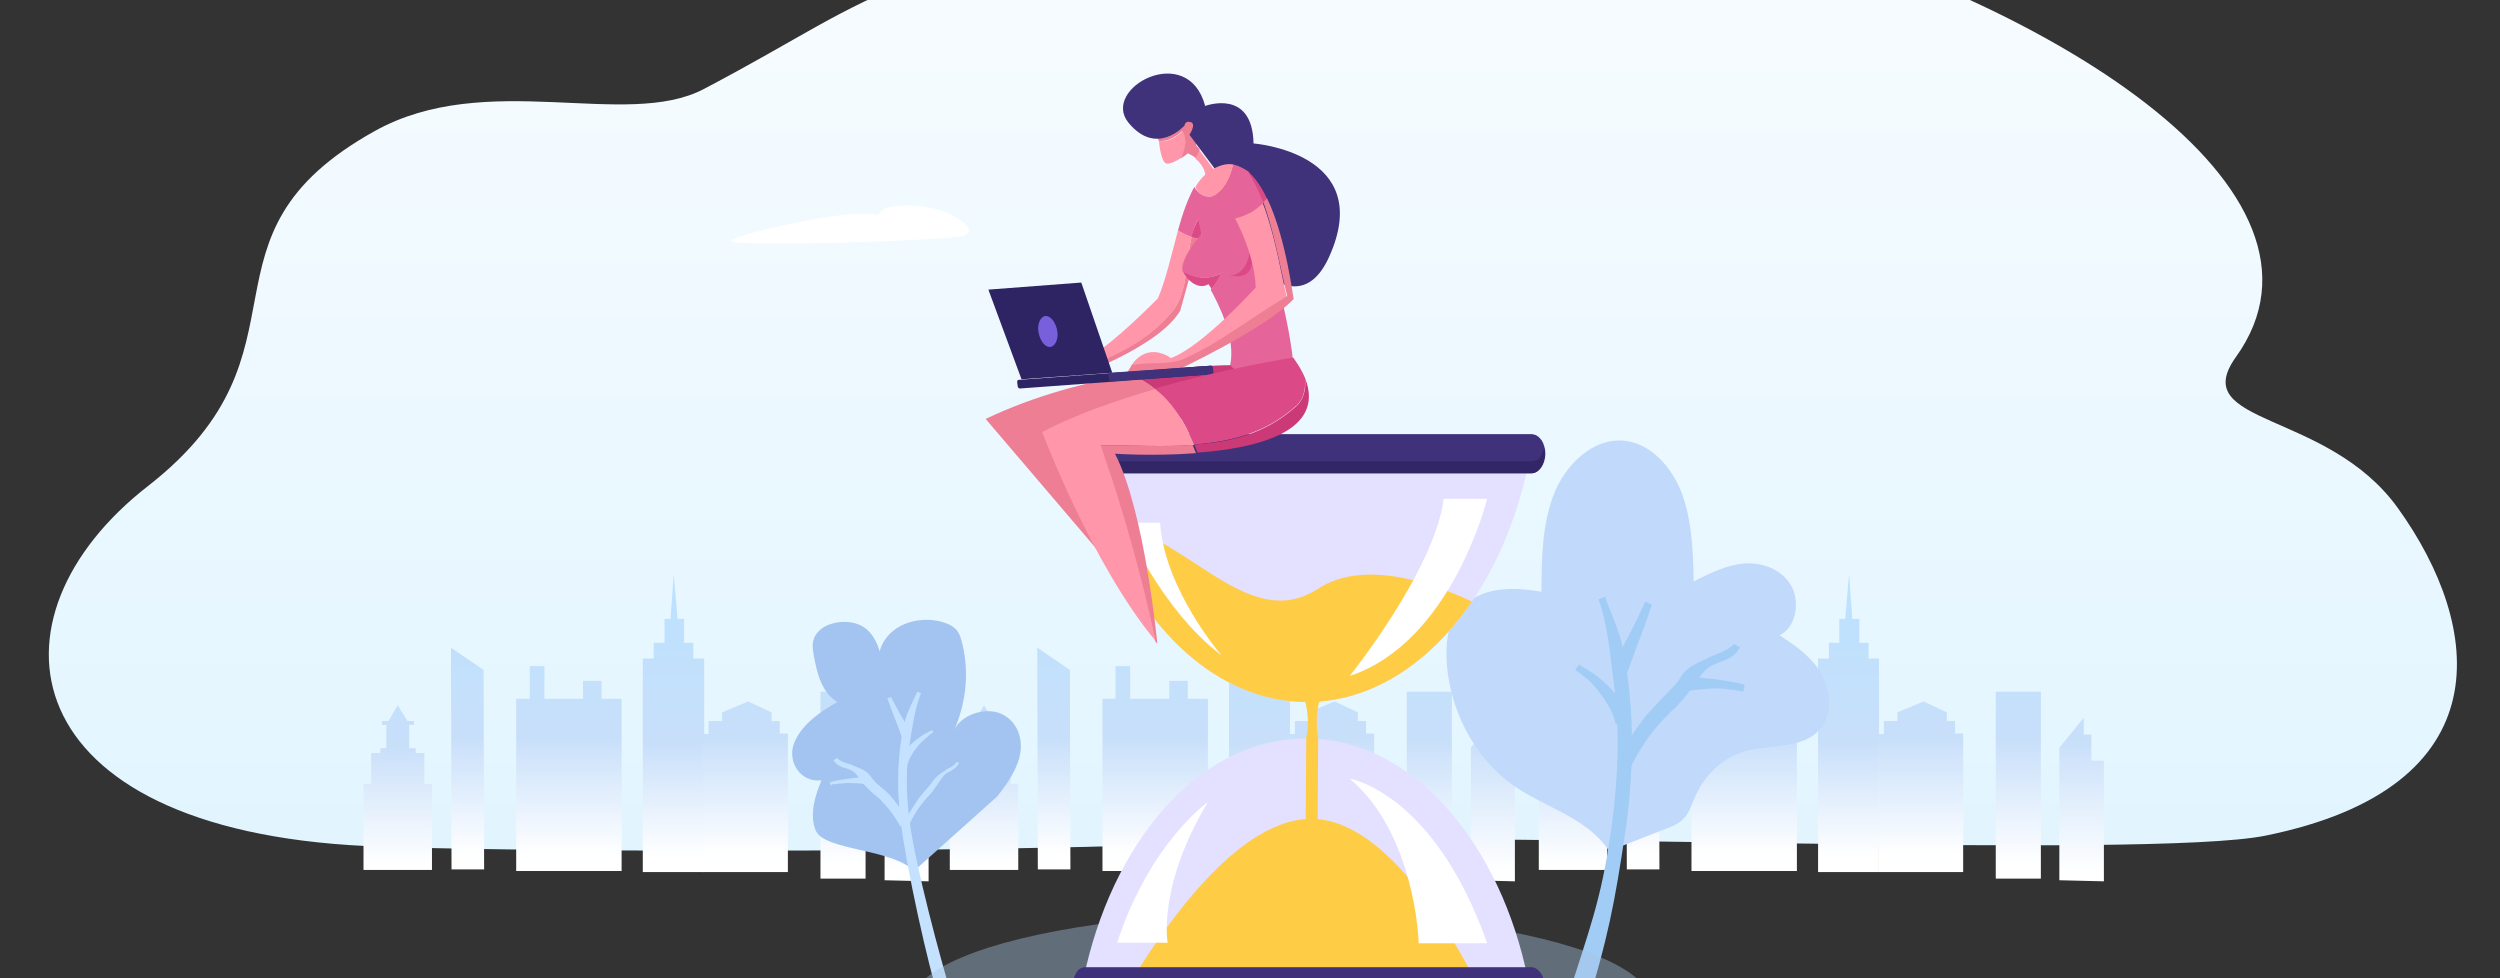 <?xml version="1.0" encoding="utf-8"?>
<!-- Generator: Adobe Illustrator 24.1.2, SVG Export Plug-In . SVG Version: 6.00 Build 0)  -->
<svg version="1.1" id="Layer_1" xmlns="http://www.w3.org/2000/svg" xmlns:xlink="http://www.w3.org/1999/xlink" x="0px" y="0px"
	 viewBox="0 0 460.1 180" style="enable-background:new 0 0 460.1 180;" xml:space="preserve">
<rect x="0" y="0" width="460.1" height="180" fill="#333333" stroke="none"/>
<style type="text/css">
	.st0{fill:url(#SVGID_1_);}
	.st1{fill:url(#SVGID_2_);}
	.st2{fill:url(#SVGID_3_);}
	.st3{fill:url(#SVGID_4_);}
	.st4{fill:url(#SVGID_5_);}
	.st5{fill:url(#SVGID_6_);}
	.st6{fill:url(#SVGID_7_);}
	.st7{fill:url(#SVGID_8_);}
	.st8{fill:url(#SVGID_9_);}
	.st9{fill:url(#SVGID_10_);}
	.st10{fill:url(#SVGID_11_);}
	.st11{fill:url(#SVGID_12_);}
	.st12{fill:url(#SVGID_13_);}
	.st13{fill:url(#SVGID_14_);}
	.st14{fill:url(#SVGID_15_);}
	.st15{fill:url(#SVGID_16_);}
	.st16{fill:url(#SVGID_17_);}
	.st17{fill:url(#SVGID_18_);}
	.st18{fill:url(#SVGID_19_);}
	.st19{fill:url(#SVGID_20_);}
	.st20{fill:url(#SVGID_21_);}
	.st21{fill:url(#SVGID_22_);}
	.st22{fill:#FFFFFF;}
	.st23{fill:#A3C4F0;}
	.st24{fill:#C4E2FF;}
	.st25{fill:#C1D9FA;}
	.st26{fill:#A1CCF5;}
	.st27{opacity:0.4;fill:#A8C4E5;enable-background:new    ;}
	.st28{fill:#E4E0FF;}
	.st29{fill:#FFCC46;}
	.st30{fill:#3F327A;}
	.st31{fill:#322666;}
	.st32{fill:#FF96A9;}
	.st33{fill:#ED7E94;}
	.st34{fill:#DB4A87;}
	.st35{fill:#E5649A;}
	.st36{fill:#CC3977;}
	.st37{fill:#2E2363;}
	.st38{fill:#7860DC;}
</style>
<g>
	
		<linearGradient id="SVGID_1_" gradientUnits="userSpaceOnUse" x1="230.625" y1="-1443.189" x2="230.625" y2="-1614.548" gradientTransform="matrix(1 0 0 1 0 1602)">
		<stop  offset="0" style="stop-color:#E1F5FF"/>
		<stop  offset="1" style="stop-color:#F8FCFF"/>
	</linearGradient>
	<path class="st0" d="M169.7-4.4c-16.8,6.8-21.4,10.9-40.2,20.8c-14.3,7.5-40-3.7-60.5,7.7c-35.1,19.5-9.7,40.3-41.7,65.3
		C-4,113.7,2,152.6,67.3,155.7c20.8,1,109.9,1.6,164.4-0.9c38.9-1.8,164,3.3,185.2-1c44-8.9,40.1-38.5,24.4-60.3
		c-13-18.1-38.9-15.1-29.8-27.8c21.8-30.4-33.2-66.3-97.4-82.6C268.1-28.6,217.6-23.8,169.7-4.4z"/>
	<g>
		
			<linearGradient id="SVGID_2_" gradientUnits="userSpaceOnUse" x1="104.707" y1="-1499.611" x2="104.707" y2="-1444.409" gradientTransform="matrix(1 0 0 1 0 1602)">
			<stop  offset="0" style="stop-color:#BAE2FF"/>
			<stop  offset="0.604" style="stop-color:#C8DFFA"/>
			<stop  offset="0.998" style="stop-color:#FFFFFF"/>
		</linearGradient>
		<polygon class="st1" points="110.7,125.3 107.3,125.3 107.3,128.6 100.2,128.6 100.2,122.6 97.5,122.6 97.5,128.6 95,128.6 
			95,160.3 114.4,160.3 114.4,128.6 110.7,128.6 		"/>
		
			<linearGradient id="SVGID_3_" gradientUnits="userSpaceOnUse" x1="86.086" y1="-1499.611" x2="86.086" y2="-1444.409" gradientTransform="matrix(1 0 0 1 0 1602)">
			<stop  offset="0" style="stop-color:#BAE2FF"/>
			<stop  offset="0.604" style="stop-color:#C8DFFA"/>
			<stop  offset="0.998" style="stop-color:#FFFFFF"/>
		</linearGradient>
		<polygon class="st2" points="83,119.2 83.1,160 89.1,160 89,123.3 		"/>
		
			<linearGradient id="SVGID_4_" gradientUnits="userSpaceOnUse" x1="123.952" y1="-1497.107" x2="123.952" y2="-1444.284" gradientTransform="matrix(1 0 0 1 0 1602)">
			<stop  offset="0" style="stop-color:#BAE2FF"/>
			<stop  offset="0.604" style="stop-color:#C8DFFA"/>
			<stop  offset="0.998" style="stop-color:#FFFFFF"/>
		</linearGradient>
		<polygon class="st3" points="127.6,121.2 127.6,118.3 125.9,118.3 125.9,113.9 124.7,113.9 124,105.6 123.4,113.9 122.3,113.9 
			122.3,118.3 120.3,118.3 120.3,121.2 118.3,121.2 118.3,160.5 129.6,160.5 129.6,121.2 		"/>
		
			<linearGradient id="SVGID_5_" gradientUnits="userSpaceOnUse" x1="73.236" y1="-1498.01" x2="73.236" y2="-1442.808" gradientTransform="matrix(1 0 0 1 0 1602)">
			<stop  offset="0" style="stop-color:#BAE2FF"/>
			<stop  offset="0.604" style="stop-color:#C8DFFA"/>
			<stop  offset="0.998" style="stop-color:#FFFFFF"/>
		</linearGradient>
		<polygon class="st4" points="78.1,138.6 76.5,138.6 76.5,137.7 75.3,137.7 75.3,133.4 76.2,133.4 76.2,132.7 75,132.7 73.2,129.8 
			71.5,132.7 70.3,132.7 70.3,133.4 71.1,133.4 71.1,137.7 70,137.7 70,138.6 68.3,138.6 68.3,144.3 66.9,144.3 66.9,160.1 
			79.5,160.1 79.5,144.3 78.1,144.3 		"/>
		
			<linearGradient id="SVGID_6_" gradientUnits="userSpaceOnUse" x1="166.848" y1="-1503.197" x2="166.848" y2="-1441.333" gradientTransform="matrix(1 0 0 1 0 1602)">
			<stop  offset="0" style="stop-color:#BAE2FF"/>
			<stop  offset="0.604" style="stop-color:#C8DFFA"/>
			<stop  offset="0.998" style="stop-color:#FFFFFF"/>
		</linearGradient>
		<polygon class="st5" points="168.7,140 168.7,135.2 167.3,135.2 167.3,132.1 162.8,137.6 162.8,137.6 162.8,162 170.9,162.2 
			170.9,140 		"/>
		
			<linearGradient id="SVGID_7_" gradientUnits="userSpaceOnUse" x1="137.214" y1="-1499.611" x2="137.214" y2="-1444.409" gradientTransform="matrix(1 0 0 1 0 1602)">
			<stop  offset="0" style="stop-color:#BAE2FF"/>
			<stop  offset="0.604" style="stop-color:#C8DFFA"/>
			<stop  offset="0.998" style="stop-color:#FFFFFF"/>
		</linearGradient>
		<polygon class="st6" points="143.5,135 143.5,132.7 142,132.7 142,131.1 137.7,129.1 132.9,131.1 132.9,132.7 130.4,132.7 
			130.4,135.1 129.4,135.1 129.4,160.5 145,160.5 145,135 		"/>
		
			<linearGradient id="SVGID_8_" gradientUnits="userSpaceOnUse" x1="155.17" y1="-1500.872" x2="155.17" y2="-1442.877" gradientTransform="matrix(1 0 0 1 0 1602)">
			<stop  offset="0" style="stop-color:#BAE2FF"/>
			<stop  offset="0.604" style="stop-color:#C8DFFA"/>
			<stop  offset="0.998" style="stop-color:#FFFFFF"/>
		</linearGradient>
		<rect x="151" y="127.3" class="st7" width="8.3" height="34.4"/>
	</g>
	<g>
		
			<linearGradient id="SVGID_9_" gradientUnits="userSpaceOnUse" x1="212.584" y1="-1499.611" x2="212.584" y2="-1444.409" gradientTransform="matrix(1 0 0 1 0 1602)">
			<stop  offset="0" style="stop-color:#BAE2FF"/>
			<stop  offset="0.604" style="stop-color:#C8DFFA"/>
			<stop  offset="0.998" style="stop-color:#FFFFFF"/>
		</linearGradient>
		<polygon class="st8" points="218.6,125.3 215.2,125.3 215.2,128.6 208,128.6 208,122.6 205.3,122.6 205.3,128.6 202.9,128.6 
			202.9,160.3 222.3,160.3 222.3,128.6 218.6,128.6 		"/>
		
			<linearGradient id="SVGID_10_" gradientUnits="userSpaceOnUse" x1="193.963" y1="-1499.611" x2="193.963" y2="-1444.409" gradientTransform="matrix(1 0 0 1 0 1602)">
			<stop  offset="0" style="stop-color:#BAE2FF"/>
			<stop  offset="0.604" style="stop-color:#C8DFFA"/>
			<stop  offset="0.998" style="stop-color:#FFFFFF"/>
		</linearGradient>
		<polygon class="st9" points="190.9,119.2 191,160 197,160 196.9,123.3 		"/>
		
			<linearGradient id="SVGID_11_" gradientUnits="userSpaceOnUse" x1="231.821" y1="-1497.107" x2="231.821" y2="-1444.284" gradientTransform="matrix(1 0 0 1 0 1602)">
			<stop  offset="0" style="stop-color:#BAE2FF"/>
			<stop  offset="0.604" style="stop-color:#C8DFFA"/>
			<stop  offset="0.998" style="stop-color:#FFFFFF"/>
		</linearGradient>
		<polygon class="st10" points="235.5,121.2 235.5,118.3 233.8,118.3 233.8,113.9 232.6,113.9 231.9,105.6 231.2,113.9 230.1,113.9 
			230.1,118.3 228.2,118.3 228.2,121.2 226.2,121.2 226.2,160.5 237.4,160.5 237.4,121.2 		"/>
		
			<linearGradient id="SVGID_12_" gradientUnits="userSpaceOnUse" x1="181.105" y1="-1498.01" x2="181.105" y2="-1442.808" gradientTransform="matrix(1 0 0 1 0 1602)">
			<stop  offset="0" style="stop-color:#BAE2FF"/>
			<stop  offset="0.604" style="stop-color:#C8DFFA"/>
			<stop  offset="0.998" style="stop-color:#FFFFFF"/>
		</linearGradient>
		<polygon class="st11" points="186,138.6 184.3,138.6 184.3,137.7 183.2,137.7 183.2,133.4 184.1,133.4 184.1,132.7 182.8,132.7 
			181.1,129.8 179.4,132.7 178.2,132.7 178.2,133.4 179,133.4 179,137.7 177.9,137.7 177.9,138.6 176.2,138.6 176.2,144.3 
			174.8,144.3 174.8,160.1 187.4,160.1 187.4,144.3 186,144.3 		"/>
		
			<linearGradient id="SVGID_13_" gradientUnits="userSpaceOnUse" x1="274.717" y1="-1503.197" x2="274.717" y2="-1441.333" gradientTransform="matrix(1 0 0 1 0 1602)">
			<stop  offset="0" style="stop-color:#BAE2FF"/>
			<stop  offset="0.604" style="stop-color:#C8DFFA"/>
			<stop  offset="0.998" style="stop-color:#FFFFFF"/>
		</linearGradient>
		<polygon class="st12" points="276.5,140 276.5,135.2 275.1,135.2 275.1,132.1 270.7,137.6 270.7,137.6 270.7,162 278.8,162.2 
			278.8,140 		"/>
		
			<linearGradient id="SVGID_14_" gradientUnits="userSpaceOnUse" x1="245.092" y1="-1499.611" x2="245.092" y2="-1444.409" gradientTransform="matrix(1 0 0 1 0 1602)">
			<stop  offset="0" style="stop-color:#BAE2FF"/>
			<stop  offset="0.604" style="stop-color:#C8DFFA"/>
			<stop  offset="0.998" style="stop-color:#FFFFFF"/>
		</linearGradient>
		<polygon class="st13" points="251.4,135 251.4,132.7 249.9,132.7 249.9,131.1 245.6,129.1 240.8,131.1 240.8,132.7 238.3,132.7 
			238.3,135.1 237.3,135.1 237.3,160.5 252.9,160.5 252.9,135 		"/>
		
			<linearGradient id="SVGID_15_" gradientUnits="userSpaceOnUse" x1="263.039" y1="-1500.872" x2="263.039" y2="-1442.877" gradientTransform="matrix(1 0 0 1 0 1602)">
			<stop  offset="0" style="stop-color:#BAE2FF"/>
			<stop  offset="0.604" style="stop-color:#C8DFFA"/>
			<stop  offset="0.998" style="stop-color:#FFFFFF"/>
		</linearGradient>
		<rect x="258.9" y="127.3" class="st14" width="8.3" height="34.4"/>
	</g>
	<g>
		
			<linearGradient id="SVGID_16_" gradientUnits="userSpaceOnUse" x1="320.968" y1="-1499.611" x2="320.968" y2="-1444.409" gradientTransform="matrix(1 0 0 1 0 1602)">
			<stop  offset="0" style="stop-color:#BAE2FF"/>
			<stop  offset="0.604" style="stop-color:#C8DFFA"/>
			<stop  offset="0.998" style="stop-color:#FFFFFF"/>
		</linearGradient>
		<polygon class="st15" points="327,125.3 323.6,125.3 323.6,128.6 316.4,128.6 316.4,122.6 313.7,122.6 313.7,128.6 311.3,128.6 
			311.3,160.3 330.7,160.3 330.7,128.6 327,128.6 		"/>
		
			<linearGradient id="SVGID_17_" gradientUnits="userSpaceOnUse" x1="302.355" y1="-1499.611" x2="302.355" y2="-1444.409" gradientTransform="matrix(1 0 0 1 0 1602)">
			<stop  offset="0" style="stop-color:#BAE2FF"/>
			<stop  offset="0.604" style="stop-color:#C8DFFA"/>
			<stop  offset="0.998" style="stop-color:#FFFFFF"/>
		</linearGradient>
		<polygon class="st16" points="299.3,119.2 299.4,160 305.4,160 305.3,123.3 		"/>
		
			<linearGradient id="SVGID_18_" gradientUnits="userSpaceOnUse" x1="340.212" y1="-1497.107" x2="340.212" y2="-1444.284" gradientTransform="matrix(1 0 0 1 0 1602)">
			<stop  offset="0" style="stop-color:#BAE2FF"/>
			<stop  offset="0.604" style="stop-color:#C8DFFA"/>
			<stop  offset="0.998" style="stop-color:#FFFFFF"/>
		</linearGradient>
		<polygon class="st17" points="343.9,121.2 343.9,118.3 342.2,118.3 342.2,113.9 340.9,113.9 340.3,105.6 339.6,113.9 338.5,113.9 
			338.5,118.3 336.6,118.3 336.6,121.2 334.6,121.2 334.6,160.5 345.8,160.5 345.8,121.2 		"/>
		
			<linearGradient id="SVGID_19_" gradientUnits="userSpaceOnUse" x1="289.497" y1="-1498.01" x2="289.497" y2="-1442.808" gradientTransform="matrix(1 0 0 1 0 1602)">
			<stop  offset="0" style="stop-color:#BAE2FF"/>
			<stop  offset="0.604" style="stop-color:#C8DFFA"/>
			<stop  offset="0.998" style="stop-color:#FFFFFF"/>
		</linearGradient>
		<polygon class="st18" points="294.4,138.6 292.7,138.6 292.7,137.7 291.6,137.7 291.6,133.4 292.4,133.4 292.4,132.7 291.2,132.7 
			289.5,129.8 287.8,132.7 286.5,132.7 286.5,133.4 287.4,133.4 287.4,137.7 286.3,137.7 286.3,138.6 284.6,138.6 284.6,144.3 
			283.2,144.3 283.2,160.1 295.8,160.1 295.8,144.3 294.4,144.3 		"/>
		
			<linearGradient id="SVGID_20_" gradientUnits="userSpaceOnUse" x1="383.109" y1="-1503.197" x2="383.109" y2="-1441.333" gradientTransform="matrix(1 0 0 1 0 1602)">
			<stop  offset="0" style="stop-color:#BAE2FF"/>
			<stop  offset="0.604" style="stop-color:#C8DFFA"/>
			<stop  offset="0.998" style="stop-color:#FFFFFF"/>
		</linearGradient>
		<polygon class="st19" points="384.9,140 384.9,135.2 383.5,135.2 383.5,132.1 379,137.6 379,137.6 379,162 387.2,162.2 387.2,140 
					"/>
		
			<linearGradient id="SVGID_21_" gradientUnits="userSpaceOnUse" x1="353.483" y1="-1499.611" x2="353.483" y2="-1444.409" gradientTransform="matrix(1 0 0 1 0 1602)">
			<stop  offset="0" style="stop-color:#BAE2FF"/>
			<stop  offset="0.604" style="stop-color:#C8DFFA"/>
			<stop  offset="0.998" style="stop-color:#FFFFFF"/>
		</linearGradient>
		<polygon class="st20" points="359.8,135 359.8,132.7 358.3,132.7 358.3,131.1 354,129.1 349.2,131.1 349.2,132.7 346.7,132.7 
			346.7,135.1 345.7,135.1 345.7,160.5 361.3,160.5 361.3,135 		"/>
		
			<linearGradient id="SVGID_22_" gradientUnits="userSpaceOnUse" x1="371.431" y1="-1500.872" x2="371.431" y2="-1442.877" gradientTransform="matrix(1 0 0 1 0 1602)">
			<stop  offset="0" style="stop-color:#BAE2FF"/>
			<stop  offset="0.604" style="stop-color:#C8DFFA"/>
			<stop  offset="0.998" style="stop-color:#FFFFFF"/>
		</linearGradient>
		<rect x="367.3" y="127.3" class="st21" width="8.3" height="34.4"/>
	</g>
	<path class="st22" d="M307-9.6c-3.5-1.2-7.3-1.4-10.9-0.6l-1.3,1.3c-4.5-1.6-27,3.8-27,4.7c0,1.2,34.5,0.2,42.6-0.8
		C313.8-6.1,309.2-8.8,307-9.6z"/>
	<path class="st22" d="M173.7,38.9c-3.5-1.2-7.3-1.4-10.9-0.6l-1.3,1.3c-4.5-1.6-27,3.8-27,4.7c0,1.2,34.5,0.2,42.6-0.8
		C180.5,42.4,175.9,39.7,173.7,38.9z"/>
</g>
<g>
	<path class="st23" d="M146.1,136.9c1.2-3.3,4.6-5.8,8-7.7c-2.9-1.8-3.7-5.2-4.3-8.4c-0.2-1.1-0.4-2.2,0-3.3c1.2-3.2,6.6-3.9,9.3-2
		c1.5,1.1,2.3,2.7,2.8,4.4c0.3-1.4,1.3-2.9,2.6-3.9c2.7-2.1,6.7-2.4,9.6-1.3c0.8,0.3,1.5,0.7,2,1.3c0.4,0.5,0.6,1.1,0.8,1.7
		c1.5,5.3,1.1,11.2-1.3,16.7c1.2-2.8,5.6-4.3,8.5-3.1c2.9,1.2,4.1,4.2,3.7,7.1c-0.4,2.9-2.3,5.7-4.3,8.2l-15.3,13.7
		c-4.1-4.2-16.6-3.7-18.1-7.5c-1.1-2.8-0.2-6.2,1.1-9.2C147.3,144.1,144.9,140.2,146.1,136.9z"/>
	<path class="st24" d="M167.2,152.1l-0.9-0.5c0.6-1.3,1.6-2.9,2.6-4.4c0.4-0.6,0.8-1,1.2-1.5c0.4-0.5,0.8-0.9,1.2-1.4
		c0.2-0.3,0.4-0.6,0.6-0.8c0.6-0.8,1.3-1.2,2.2-1.8c0.2-0.2,0.5-0.3,0.7-0.4c0.4-0.2,1.1-0.7,1.3-1.1l0.4,0.2
		c-0.4,0.9-1.1,1.2-1.7,1.6c-0.2,0.1-0.4,0.2-0.6,0.3c-0.6,0.4-1,1.1-1.5,1.8c-0.2,0.3-0.4,0.6-0.6,0.9c-0.4,0.6-0.8,1.1-1.3,1.6
		c-0.4,0.4-0.8,0.9-1.1,1.3C168.6,149.3,167.7,150.8,167.2,152.1z"/>
	<path class="st24" d="M173.1,184.9l2.3-0.8c-2.3-7.4-7-25.1-8-33c-0.7-5.3-0.7-10.2,0.1-14.8c0.5-3,0.9-6,2-8.7l-0.7-0.3
		c-0.7,1.7-1.7,3.4-2.2,5.2c-1.4,5.7-1.7,12-0.8,18.9C166.8,159.5,170.7,177.5,173.1,184.9z"/>
	<path class="st24" d="M165.7,152.1l1.5-0.8c-0.7-1.5-1.9-3.2-3.3-4.8c-0.5-0.6-1.1-1.1-1.6-1.5c-0.6-0.5-1.1-0.9-1.6-1.5
		c-0.2-0.3-0.5-0.6-0.7-0.9c-0.7-0.9-1.8-1.2-3-1.7c-0.3-0.2-0.7-0.3-1.1-0.4c-0.7-0.2-1.6-0.6-1.8-1l-0.7,0.4
		c0.5,0.9,1.5,1.3,2.3,1.5c0.3,0.1,0.6,0.2,0.8,0.3c0.8,0.3,1.4,1.1,2,2c0.2,0.3,0.5,0.7,0.8,1c0.6,0.6,1.1,1.1,1.7,1.6
		c0.6,0.4,1.1,0.9,1.5,1.4C163.9,149.1,165,150.8,165.7,152.1z"/>
	<path class="st24" d="M163.3,128.5c0,0,0.6,1.7,1.3,3.5c0.7,1.7,1.5,4,1.5,4l1.4-1.4c0,0-0.9-1.6-1.8-3.1c-0.9-1.6-1.7-3.2-1.7-3.2
		L163.3,128.5z"/>
	<path class="st24" d="M171.6,134.4c0,0-0.1,0.1-0.3,0.1c-0.2,0.1-0.4,0.2-0.8,0.4c-0.6,0.3-1.4,0.9-2.2,1.5
		c-0.7,0.6-1.4,1.3-1.9,1.9c-0.4,0.6-0.7,1-0.7,1l1.3,1.4c0,0,0.3-1,0.7-1.6c0.3-0.6,0.8-1.3,1.4-2c0.6-0.7,1.3-1.2,1.8-1.7
		c0.5-0.4,0.9-0.7,0.9-0.7L171.6,134.4z"/>
	<path class="st24" d="M152.9,144.5c0.1,0,0.1,0,0.2-0.1c0.2-0.1,0.4-0.1,0.8-0.1c0.3-0.1,0.7-0.1,1.1-0.1c0.4-0.1,0.8-0.1,1.2-0.1
		c0.8,0,1.7,0.1,2.3,0.1c0.6,0.1,1.1,0.2,1.1,0.2l0.1-1.6c0,0-0.4,0.1-1.1,0.2c-0.7,0.1-1.6,0.2-2.4,0.3c-0.4,0.1-0.9,0.1-1.3,0.2
		c-0.4,0.1-0.8,0.1-1.1,0.2c-0.3,0.1-0.6,0.1-0.8,0.2c-0.1,0-0.2,0.1-0.2,0.1l-0.1-0.1C152.7,143.7,152.8,144.5,152.9,144.5z"/>
</g>
<g>
	<path class="st25" d="M334.9,123.5c-1.8-2.9-4.7-4.8-7.4-6.6c3-1.3,3.9-6.2,2.1-9.2c-1.8-3-5.3-4.2-8.6-4c-3.3,0.3-6.3,1.8-9.3,3.3
		c-0.1-5.4-0.3-11-2.1-16c-1.8-5-5.9-9.5-10.8-9.9c-5.5-0.5-10.6,4.2-12.8,9.8c-2.2,5.6-2.3,11.9-2.3,18c-3.1-0.5-6.2-0.8-9.2-0.1
		c-3,0.7-6,2.6-7.3,5.7c-0.9,2-1,4.2-1,6.4c0.3,9.3,5,18.4,12.1,23.5c5.9,4.2,13.5,5.9,17.7,12l3-0.9c2.6-1,5.3-2.1,7.9-3.1
		c1.1-0.4,2.2-0.9,3-1.8c1-1,1.4-2.5,2-3.8c1.8-4.4,5.6-7.7,9.8-8.7c4.9-1.2,11-0.2,13.8-4.7C337.4,130.5,336.7,126.4,334.9,123.5z"
		/>
	<path class="st26" d="M291.9,185.9l-3.7-1.2c4.1-13.3,6.5-18.6,8.4-32.6c1.3-9.5,1.5-18.3,0.4-26.4c-0.7-5.3-1.1-10.7-2.8-15.4
		l1.2-0.5c1,3,2.5,5.9,3.2,9.2c2.1,10.1,2.3,21.3,0.6,33.6C297.1,166.8,295.9,172.5,291.9,185.9z"/>
	<path class="st26" d="M300,141.4l-2.3-1.3c1.2-2.7,3.2-5.9,5.5-8.7c0.9-1,1.8-1.9,2.6-2.8c0.9-0.9,1.8-1.8,2.6-2.7
		c0.4-0.5,0.8-1,1.2-1.7c1.2-1.7,3-2.2,4.9-3.2c0.6-0.3,1.2-0.5,1.7-0.7c1-0.4,2.6-1.2,2.9-1.8l1.1,0.6c-0.8,1.8-2.5,2.3-3.8,2.8
		c-0.5,0.2-1,0.4-1.4,0.6c-1.3,0.7-2.3,2.1-3.3,3.6c-0.4,0.6-0.9,1.2-1.3,1.8c-0.9,1.1-1.8,2.1-2.8,3c-0.9,0.9-1.7,1.7-2.5,2.6
		C303,136,301.1,139,300,141.4z"/>
	<path class="st26" d="M304,111.3c0,0-1,3.1-2.2,6.2c-1.2,3.1-2.6,7.1-2.6,7.1l-2.2-2.4c0,0,1.5-2.8,3-5.7c1.5-2.9,2.8-5.8,2.8-5.8
		L304,111.3z"/>
	<path class="st26" d="M290.6,122.3c0,0,0.2,0.1,0.4,0.3c0.3,0.1,0.7,0.4,1.2,0.7c1,0.6,2.3,1.5,3.4,2.6c1.2,1.1,2.2,2.3,2.9,3.3
		c0.7,1,1.1,1.7,1.1,1.7l-2.2,2.5c0,0-0.4-1.8-1-2.8c-0.5-1-1.3-2.2-2.2-3.4c-0.9-1.2-2-2.2-2.8-2.8c-0.8-0.7-1.5-1.1-1.5-1.1
		L290.6,122.3z"/>
	<path class="st26" d="M320.8,127.3c-0.1,0-0.2-0.1-0.4-0.1c-0.3-0.1-0.7-0.1-1.2-0.2c-0.5-0.1-1.1-0.1-1.7-0.2
		c-0.6-0.1-1.3-0.1-2-0.1c-1.3,0-2.7,0.2-3.8,0.3c-1,0.2-1.7,0.3-1.7,0.3l-0.1-2.9c0,0,0.7,0.1,1.8,0.2c1,0.1,2.5,0.3,3.9,0.4
		c0.7,0.1,1.4,0.2,2,0.3c0.7,0.1,1.3,0.2,1.8,0.3c0.5,0.1,0.9,0.2,1.2,0.3c0.1,0,0.3,0.1,0.4,0.1c0,0,0.1-0.1,0.1-0.1
		C321.1,125.8,320.9,127.3,320.8,127.3z"/>
</g>
<ellipse class="st27" cx="235.8" cy="184.5" rx="67.9" ry="16.6"/>
<g>
	<g>
		<g>
			<path class="st28" d="M198.8,80.5c0.4,2.3,0.8,4.5,1.3,6.7c5.8,24.5,21.7,42,40.4,42c18.8,0,34.7-17.6,40.4-42
				c0.6-2.3,1-4.7,1.3-7.1c-0.1,0-0.3-0.1-0.4-0.1h-82C199.5,80.1,199.1,80.2,198.8,80.5z"/>
			<path class="st29" d="M270.9,110.7c-7.8,11.4-18.5,18.5-30.4,18.5c-16.3,0-30.6-13.4-37.7-33.1c15.1,1.2,26.5,20.8,39.7,12.3
				C250.8,102.9,263.2,107.1,270.9,110.7z"/>
			<path class="st30" d="M197.5,83.6c0,1,0.3,1.9,0.7,2.5c0.4,0.7,1,1,1.7,1h82c1.3,0,2.5-1.6,2.5-3.6c0-1-0.3-1.9-0.7-2.5
				c-0.4-0.5-0.8-0.9-1.3-1c-0.1,0-0.3-0.1-0.4-0.1h-82c-0.4,0-0.9,0.2-1.2,0.4C198,81.1,197.5,82.3,197.5,83.6z"/>
			<path class="st31" d="M198.2,83.9c0.4,0.7,1,1,1.7,1h82c1.1,0,2-1,2.3-2.5c0.1,0.4,0.1,0.7,0.1,1.1c0,2-1.1,3.6-2.5,3.6h-82
				c-0.7,0-1.3-0.4-1.7-1c-0.4-0.7-0.7-1.5-0.7-2.5c0-0.4,0.1-0.7,0.1-1.1C197.7,83,197.9,83.5,198.2,83.9z"/>
			<path class="st22" d="M273.7,91.8c0,0-6.5,26.4-25.3,32.6c0,0,15.6-19.4,17.3-32.6H273.7z"/>
			<path class="st28" d="M198.6,184.6c0.4-2.3,0.8-4.5,1.3-6.7c5.8-24.5,21.7-42,40.4-42s34.7,17.6,40.4,42c0.6,2.3,1,4.7,1.3,7.1
				c-0.1,0-0.3,0.1-0.4,0.1h-82C199.4,185,199,184.8,198.6,184.6z"/>
			<path class="st29" d="M205.6,185c6.1-10.8,21-34.3,35.7-34.3c14.3,0,27,22.8,32.5,34.3H205.6z"/>
			<path class="st30" d="M197.4,181.5c0-1,0.3-1.9,0.7-2.5c0.4-0.7,1-1,1.7-1h82c1.3,0,2.5,1.6,2.5,3.6c0,1-0.3,1.9-0.7,2.5
				c-0.4,0.5-0.8,0.9-1.3,1c-0.1,0-0.3,0.1-0.4,0.1h-82c-0.4,0-0.9-0.2-1.2-0.4C197.9,184,197.4,182.8,197.4,181.5z"/>
			<path class="st31" d="M198.6,182.4c0.4,0.3,0.7,0.4,1.2,0.4h82c0.1,0,0.3,0,0.4-0.1c0.5-0.1,1-0.5,1.3-1c0.3-0.4,0.5-0.9,0.6-1.5
				c0.1,0.3,0.1,0.7,0.1,1c0,1-0.3,1.9-0.7,2.5c-0.4,0.5-0.8,0.9-1.3,1c-0.1,0-0.3,0.1-0.4,0.1h-82c-0.4,0-0.9-0.2-1.2-0.4
				c-0.7-0.6-1.3-1.8-1.3-3.1c0-0.4,0.1-0.7,0.1-1C197.7,181.3,198.1,182,198.6,182.4z"/>
			<path class="st28" d="M247.5,125.1c-1-0.4-5.5,0.9-5.3,8.1c0.1,7.1,5.7,10.6,5.7,10.6l-14.7,0.6c0,0,7.6-3.8,7.6-11.3
				c-0.1-7.5-4.5-8.7-4.5-8.7L247.5,125.1z"/>
			<path class="st29" d="M247.7,122.6l0.6,4.1l-5.5,2.5c0,0-0.9,2.6-0.2,6.7l-0.1,15.4h-2.2l0.1-15.6c0,0,0.8-3-0.2-6.6l-5.8-5.6
				L247.7,122.6z"/>
			<path class="st22" d="M273.7,173.6h-12.6c0,0-0.5-20-12.7-30.3C248.4,143.3,263.9,145.8,273.7,173.6z"/>
			<path class="st22" d="M224.8,120.6c0,0-10.5-12.1-11.3-24.4h-6.7C206.8,96.2,213.7,112.3,224.8,120.6z"/>
			<path class="st22" d="M222.3,147.6c0,0-10.7,7.5-16.7,25.9h9.3C214.9,173.6,212.9,163.3,222.3,147.6z"/>
		</g>
	</g>
	<g>
		<path class="st32" d="M223.4,31.2l-2.7-3.6c-0.2,0.6-0.4,1.1-0.7,1.6c0.9,0.7,1.7,1.8,1.9,3.2c0.4,3.3,0.3,3.1,2,2.1
			C225.6,33.4,223.4,31.2,223.4,31.2z"/>
		<path class="st33" d="M219.5,26l-1.9,1.8c0,0,1.3,0.4,2.5,1.3c0.3-0.5,0.5-1,0.7-1.6L219.5,26z"/>
		<path class="st32" d="M217.7,24.1c-1.2,1.1-2.8,2.2-4.4,1.8c0.1,1.6,0.6,4.1,1.4,4.2c0.6,0.1,1.7-0.4,2.8-1.1
			C218.1,27.5,218.6,25.9,217.7,24.1z"/>
		<path class="st33" d="M213.1,24.6c0,0,0,0.6,0.1,1.3c1.7,0.3,3.3-0.8,4.4-1.8c1,1.8,0.4,3.4-0.2,5c1.6-1,3.3-2.7,3.8-4.4
			C222.1,21.7,219.1,17.8,213.1,24.6z"/>
		<path class="st30" d="M218,23.1c0,0-5.1,5.8-10.3-0.5s10.9-15.1,14.1-3.1c0,0,8.7-3.3,8.9,6.9c0,0,22.6,1.7,13.9,20.9
			c-7,15.5-22-6.3-21-16.2l-4.7-6.3c0,0,1.3-1.9,0.3-2.3C218.1,22.1,218,23.1,218,23.1z"/>
		<path class="st33" d="M197.7,68.2c-0.1,0.7,0.4,1,0.4,1s15.1-5.3,19.1-12l3.7-13.3c-0.6,0-1.1-0.1-1.6-0.3
			c-1.1,4.5-0.7,10.1-3.4,13.5C211.2,62.9,204.6,65.8,197.7,68.2z"/>
		<path class="st32" d="M213.1,54.9c0,0-8.2,8.4-12.5,10.7c-2,1.1-2.7,2-2.8,2.6c6.8-2.3,13.5-5.2,18.1-11.1c2.8-3.4,2.3-9,3.4-13.5
			c-0.9-0.3-1.7-0.7-2.5-1.2C215.6,46.9,214.5,51.7,213.1,54.9z"/>
		<path class="st32" d="M223.3,36.1c2-0.8,3.2-3.3,3.8-5.8c-1.3-0.3-2.8,0.1-4.5,1.2c-1,0.7-1.9,1.7-2.6,2.9
			C220.5,35.8,222,36.5,223.3,36.1z"/>
		<path class="st34" d="M219.2,43.6c0.6,0.2,1,0.3,1.6,0.3l0.3-0.8l1.3-1.1c-0.3-0.9-0.6-1.8-1-2.8
			C220.4,40.3,219.7,41.8,219.2,43.6z"/>
		<path class="st35" d="M227,30.3c-0.6,2.6-1.8,5-3.8,5.8c-1.3,0.4-2.7-0.4-3.4-1.7c-1.2,2.2-2.2,5-3,8c0.8,0.5,1.6,0.9,2.5,1.2
			c0.4-1.7,1-3.3,2.2-4.5c0.4,1,0.7,1.9,1,2.8l4.1-3.3c0,0,0.4,0.6,0.9,1.5c1.9-0.4,3.6-1.4,5.1-2.8c-0.7-2-1.7-3.9-2.8-5.7
			C228.9,31,228,30.5,227,30.3z"/>
		<path class="st34" d="M229.7,31.6c1.1,1.8,2,3.6,2.8,5.7c0.3-0.3,0.5-0.5,0.7-0.7C232.2,34.5,231.1,32.8,229.7,31.6z"/>
		<path class="st36" d="M217.3,77c7.1-2,14.7-5.3,20.7-11.1c0,0-8.8-2.4-11.5,1.3c0,0-7.8,0-18.4,1.8C211.9,70.5,215,73.4,217.3,77z
			"/>
		<path class="st33" d="M217.3,77c-2.3-3.6-5.3-6.5-9.2-8c-8.1,1.3-17.7,3.8-26.7,8.1l30.7,36c0,0-9.4-28.7-14.4-33.4
			C197.7,79.7,206.8,79.9,217.3,77z"/>
		<path class="st34" d="M217.7,49.8c0.3,1.2,2.6,3.8,4.7,2.5c0,0,0.3,0.4,0.6,0.9c0.3-0.4,0.6-0.7,0.9-1.2c-0.1-0.3-0.2-0.4-0.3-0.7
			c0.1,0.3,0.2,0.4,0.3,0.7c0.4-0.6,0.7-1.2,1-1.8C222.5,51.6,219.8,51.2,217.7,49.8z"/>
		<path class="st35" d="M227.7,36l-7.4,3.3l0.8,3.8c0,0-3.8,4.2-3.5,6.7c0,0.1,0,0.1,0,0.1c2.2,1.4,4.9,1.7,7.1,0.4
			c-0.3,0.6-0.6,1.2-1,1.8c-0.3,0.4-0.6,0.8-0.9,1.2c1.3,2.4,4.7,8.8,3.6,13.9c0,0,3.8,4.9,11-0.9c0.2-0.1,0.3-0.3,0.5-0.4
			C238,65.8,235.4,45.3,227.7,36z"/>
		<path class="st34" d="M230.1,45.5c0,0.2,2,6.4-3.8,5.2C226.3,50.7,229.6,51,230.1,45.5z"/>
		<path class="st32" d="M236.8,54.7c-1.3-5.8-2.3-11.9-4.4-17.3c-1.5,1.4-3.2,2.4-5.1,2.8c1.3,2.5,3.6,7.5,3.8,12.7
			c0,0-9.7,10.8-15.6,13c0,0-2.3-1.8-4.8-0.8c-1.2,0.5-2,1.4-2.6,2.3c3.3-0.7,6.6,0.1,9.7-1.2C224.5,63.2,230.4,58.5,236.8,54.7z"/>
		<path class="st33" d="M233.2,36.5c-0.3,0.3-0.5,0.5-0.7,0.7c2,5.5,3,11.6,4.4,17.3c-6.4,3.8-12.3,8.5-18.9,11.5
			c-3,1.3-6.4,0.5-9.7,1.2c-0.7,1-1,1.8-1,1.8l9.2-0.8c0,0,16.5-7.7,21.6-13.2C238,55.2,236.8,44,233.2,36.5z"/>
		<g>
			<path class="st37" d="M222.9,68.9l-35.2,2.6c-0.2,0-0.4-0.2-0.4-0.4l-0.1-0.8c0-0.3,0.1-0.4,0.4-0.4l35.2-2.6
				c0.2,0,0.4,0.2,0.4,0.4l0.1,0.8C223.3,68.6,223.1,68.9,222.9,68.9z"/>
			<path class="st30" d="M223,68.9l-18.6,1.3c-0.1,0-0.3-0.1-0.3-0.3l-0.1-1c0-0.2,0.1-0.3,0.3-0.3l18.6-1.3c0.1,0,0.3,0.1,0.3,0.3
				l0.1,1C223.3,68.7,223.1,68.9,223,68.9z"/>
			<polygon class="st37" points="188,69.8 181.9,53.3 199,52 204.7,68.6 			"/>
			<path class="st38" d="M194.5,60.5c0.4,1.5-0.1,3-1,3.3c-0.9,0.3-1.9-0.7-2.3-2.3c-0.4-1.5,0.1-3,1-3.3
				C193.1,57.9,194.1,59,194.5,60.5z"/>
		</g>
		<path class="st34" d="M240.2,69.6c-0.5-1.2-1.2-2.4-2.2-3.8c0,0-12.2,1.9-25.4,5.7c3.1,2.5,5.5,6.2,7.1,10.3
			c6.6-0.5,13.1-2,18.6-6.9C239.9,73.7,240.3,71.7,240.2,69.6z"/>
		<path class="st36" d="M240.2,69.6c0.2,2.1-0.3,4.1-1.8,5.3c-5.5,4.9-11.9,6.5-18.6,6.9c0.2,0.5,0.4,1,0.6,1.5
			C231.4,82.5,244,79.4,240.2,69.6z"/>
		<path class="st33" d="M202.5,82c4,11.6,7.5,23.8,10.1,36c0.1,0.2,0.3,0.3,0.4,0.5c0,0-2.3-24.4-7.8-35c0,0,7.1,0.5,14.9-0.1
			c-0.2-0.5-0.4-1-0.6-1.5C214,82.3,208.1,81.9,202.5,82z"/>
		<path class="st32" d="M212.6,71.6c-7.2,2.1-14.7,4.7-20.8,7.9c0,0,9.1,24.3,20.9,38.5c-2.6-12.2-6.1-24.4-10.1-36
			c5.6-0.1,11.4,0.3,17.2-0.1C218.1,77.8,215.8,74.1,212.6,71.6z"/>
	</g>
</g>
</svg>
